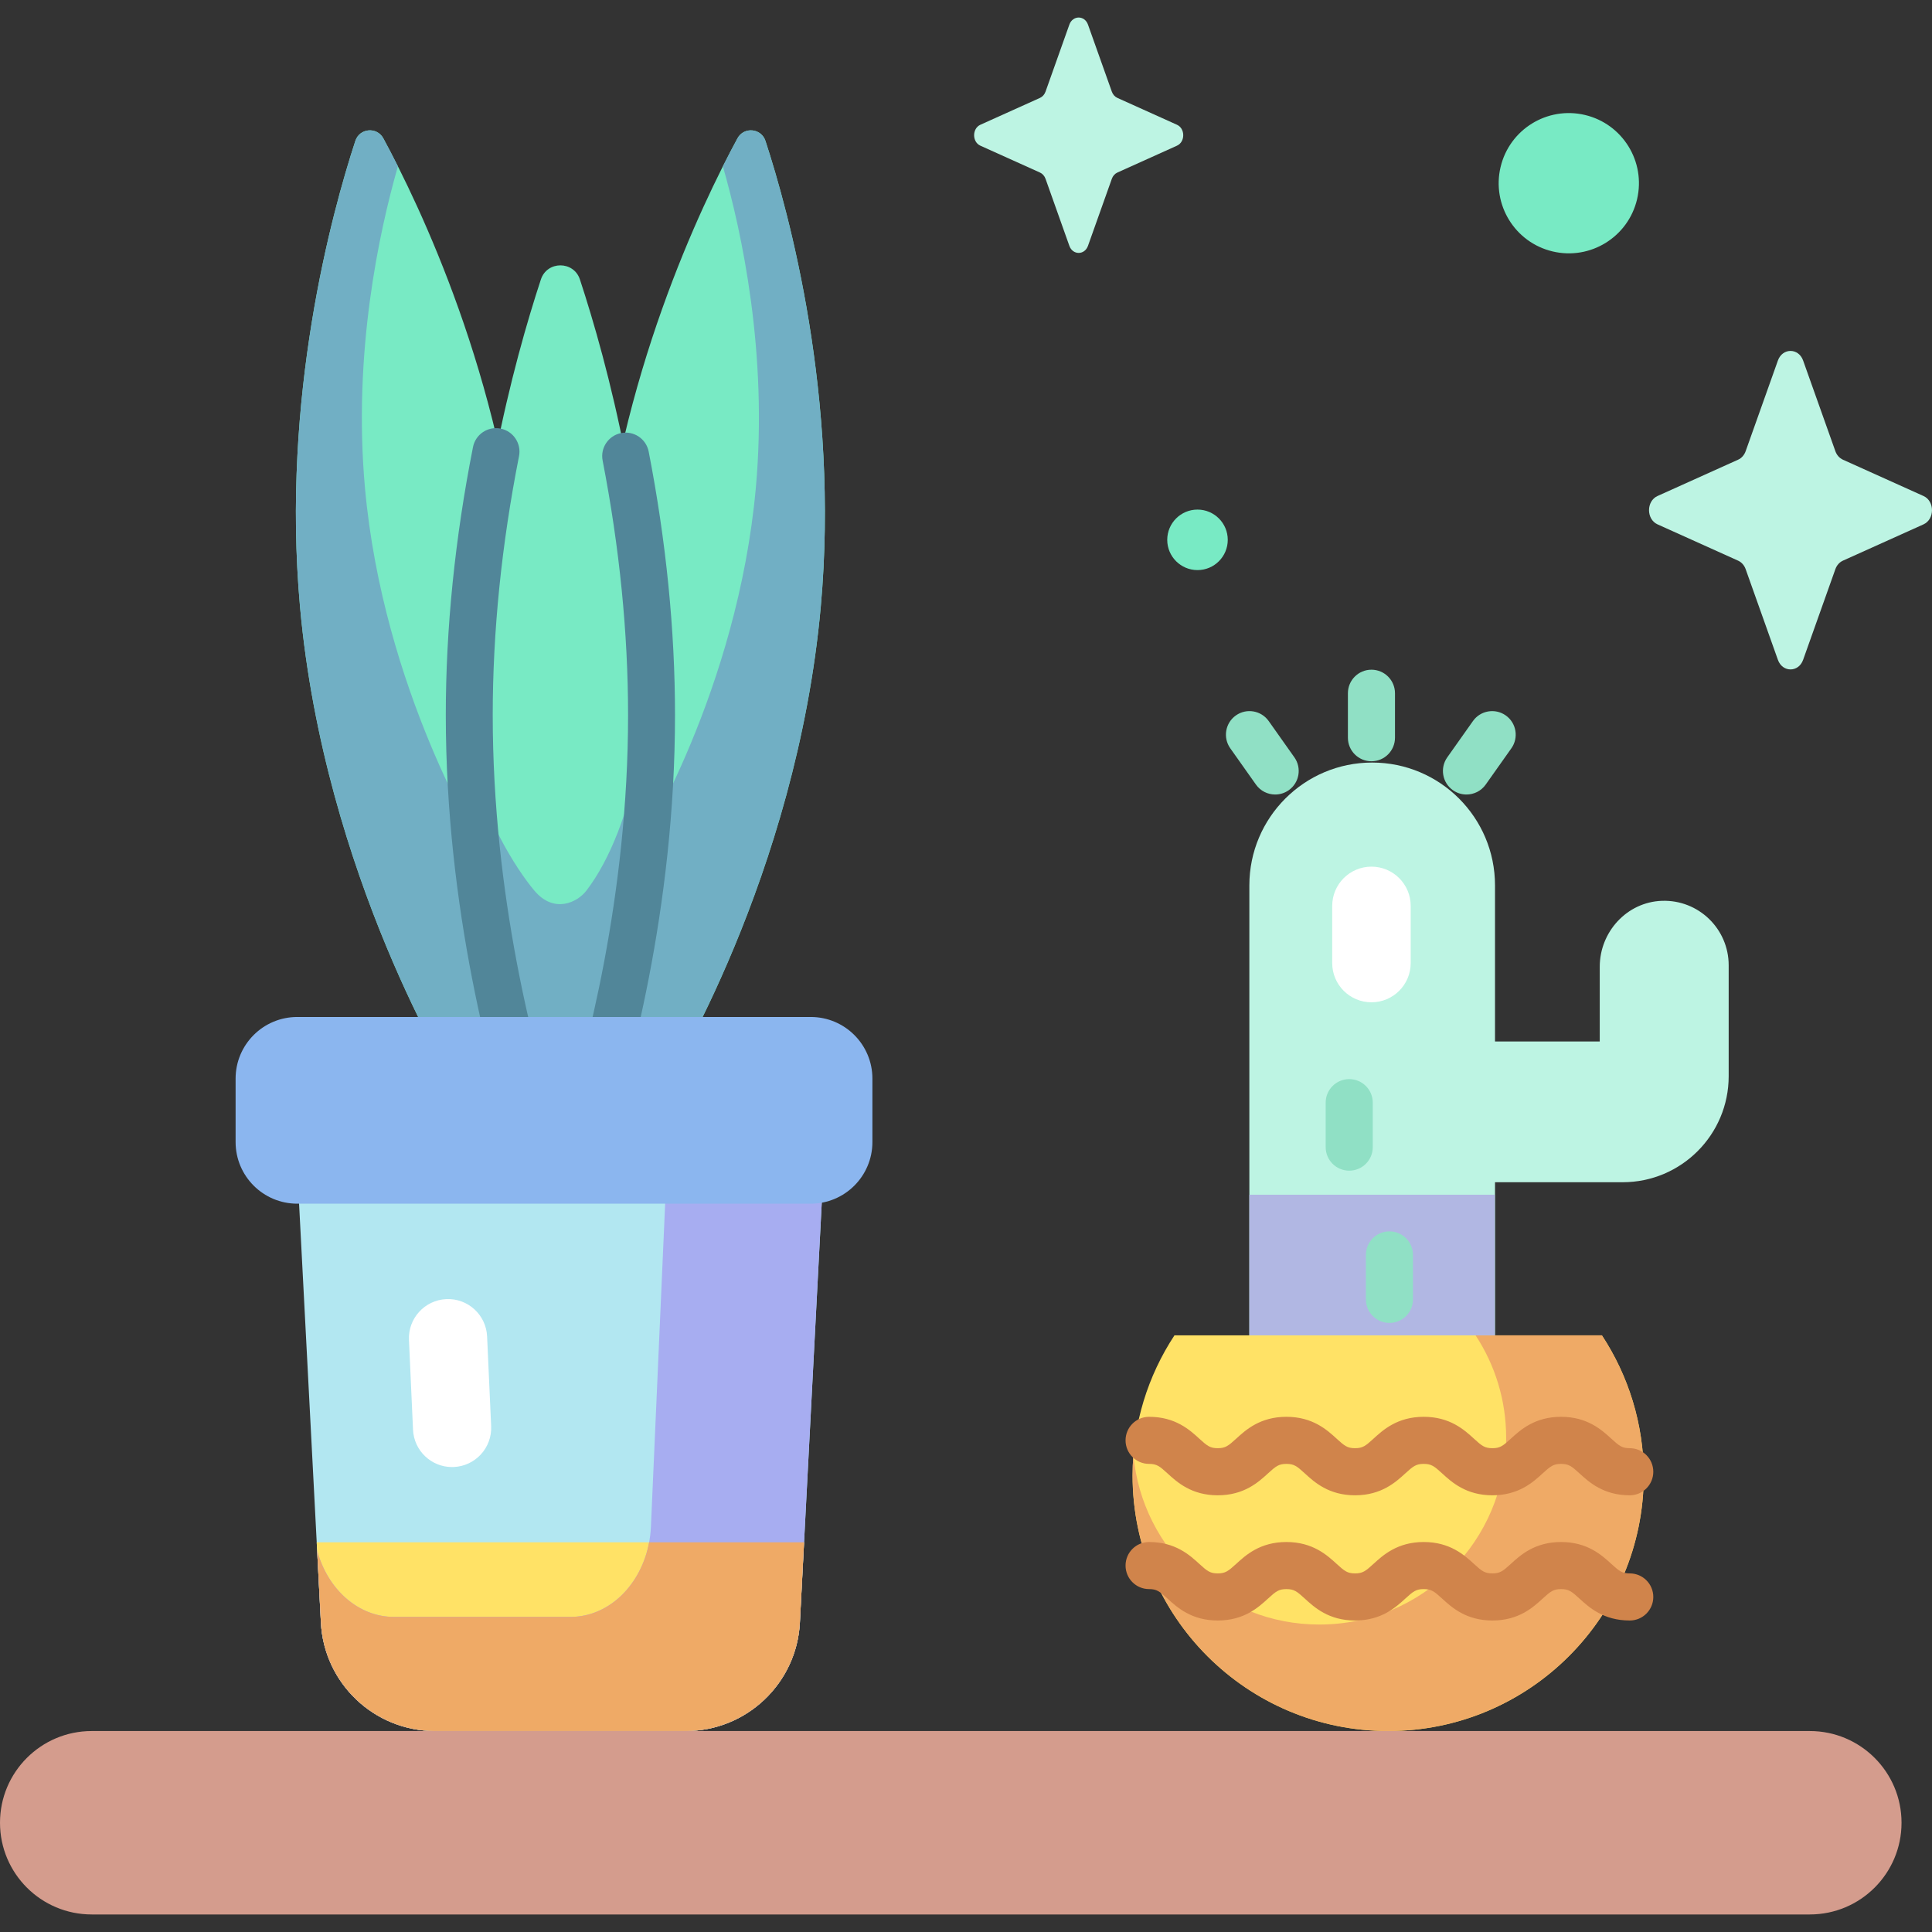 <svg width="113" height="113" viewBox="0 0 113 113" fill="none" xmlns="http://www.w3.org/2000/svg">
<rect x="0" y="0" width="113" height="113" fill="#333333" stroke="none"/>
<g clip-path="url(#clip0)">
<path d="M105.853 111.974H5.364C2.402 111.974 0 109.573 0 106.61C0 103.648 2.402 101.246 5.364 101.246H105.853C108.816 101.246 111.218 103.648 111.218 106.61C111.218 109.573 108.816 111.974 105.853 111.974Z" fill="#D49C8D"/>
<path d="M40.106 101.246H25.448C21.89 101.246 18.954 98.46 18.769 94.906L17.313 66.957C17.154 63.905 19.585 61.343 22.641 61.343H42.912C45.967 61.343 48.399 63.905 48.24 66.957L46.783 94.906C46.599 98.46 43.664 101.246 40.106 101.246V101.246Z" fill="#B2E7F1"/>
<path d="M18.524 90.207L18.769 94.906C18.954 98.46 21.889 101.246 25.448 101.246H40.105C43.664 101.246 46.599 98.46 46.784 94.906L47.029 90.207H18.524Z" fill="#FFE266"/>
<path d="M30.486 34.325C31.909 50.084 26.594 63.443 26.594 63.443C26.594 63.443 18.971 51.252 17.548 35.493C16.442 23.242 19.408 12.441 20.784 8.24C21.028 7.493 22.046 7.401 22.421 8.092C24.526 11.979 29.38 22.074 30.486 34.325Z" fill="#78EAC4"/>
<path d="M48.005 35.493C49.112 23.242 46.145 12.441 44.77 8.24C44.525 7.493 43.508 7.401 43.133 8.092C41.028 11.979 36.174 22.074 35.068 34.325C33.645 50.084 38.96 63.443 38.96 63.443C38.96 63.443 46.582 51.252 48.005 35.493V35.493Z" fill="#78EAC4"/>
<path d="M38.107 41.826C38.107 52.923 35.485 62.547 33.919 67.305C33.557 68.407 31.997 68.407 31.635 67.305C30.069 62.547 27.447 52.923 27.447 41.826C27.447 30.729 30.069 21.105 31.635 16.347C31.997 15.245 33.557 15.245 33.919 16.347C35.485 21.105 38.107 30.729 38.107 41.826V41.826Z" fill="#78EAC4"/>
<path d="M44.77 8.24C44.525 7.493 43.507 7.401 43.133 8.092C42.883 8.553 42.596 9.1 42.28 9.727C43.383 13.574 44.919 20.656 44.207 28.542C43.139 40.369 37.417 49.519 37.417 49.519C37.417 49.519 38.251 47.336 37.445 43.908C36.786 47.502 35.661 50.308 34.297 52.092C33.769 52.783 32.403 53.456 31.255 52.092C30.186 50.823 28.139 47.606 27.48 44.013C26.674 47.441 28.136 49.519 28.136 49.519C28.136 49.519 22.415 40.369 21.347 28.542C20.635 20.656 22.17 13.574 23.273 9.727C22.958 9.1 22.67 8.553 22.421 8.092C22.046 7.401 21.029 7.493 20.784 8.24C19.408 12.441 16.442 23.242 17.548 35.493C18.971 51.252 26.594 63.443 26.594 63.443C26.594 63.443 30.8 64.769 31.634 67.305C31.997 68.407 33.557 68.407 33.919 67.305C34.754 64.769 38.96 63.443 38.96 63.443C38.96 63.443 46.582 51.252 48.005 35.493C49.111 23.242 46.145 12.441 44.77 8.24V8.24Z" fill="#71AFC4"/>
<path d="M32.777 69.504C31.645 69.504 30.685 68.809 30.331 67.735C28.741 62.904 26.074 53.115 26.074 41.826C26.074 36.765 26.609 31.49 27.665 26.148C27.812 25.404 28.533 24.92 29.277 25.068C30.021 25.215 30.504 25.937 30.357 26.68C29.336 31.847 28.819 36.943 28.819 41.826C28.819 52.36 31.226 61.553 32.777 66.38C34.328 61.553 36.735 52.359 36.735 41.826C36.735 37.026 36.234 32.017 35.247 26.938C35.102 26.194 35.588 25.474 36.332 25.329C37.077 25.184 37.796 25.67 37.941 26.414C38.962 31.665 39.48 36.851 39.48 41.826C39.48 53.115 36.813 62.904 35.223 67.735C34.869 68.809 33.908 69.504 32.777 69.504V69.504Z" fill="#518699"/>
<path d="M42.911 61.344H35.344C37.497 61.344 39.209 63.477 39.097 66.018L38.072 89.292C37.941 92.251 35.873 94.571 33.367 94.571H23.041C20.943 94.571 19.153 92.945 18.549 90.68L18.769 94.906C18.954 98.46 21.889 101.246 25.447 101.246H40.105C43.663 101.246 46.599 98.46 46.784 94.906L48.24 66.957C48.399 63.905 45.967 61.344 42.911 61.344V61.344Z" fill="#A7ADF1"/>
<path d="M37.966 90.207C37.498 92.715 35.609 94.571 33.367 94.571H23.041C20.943 94.571 19.154 92.945 18.549 90.68L18.77 94.907C18.955 98.46 21.89 101.246 25.448 101.246H40.106C43.664 101.246 46.599 98.46 46.784 94.907L47.029 90.207H37.966V90.207Z" fill="#EFAA66"/>
<path d="M47.42 70.402H17.386C15.395 70.402 13.78 68.787 13.78 66.796V63.087C13.78 61.096 15.395 59.482 17.386 59.482H47.42C49.412 59.482 51.026 61.096 51.026 63.087V66.796C51.026 68.787 49.412 70.402 47.42 70.402Z" fill="#8BB6EF"/>
<path d="M97.2 52.688C95.157 52.761 93.567 54.502 93.567 56.546V60.916H87.441V51.786C87.441 47.818 84.225 44.601 80.257 44.601C76.29 44.601 73.073 47.818 73.073 51.786V86.293H87.442V69.147H94.905C98.331 69.147 101.108 66.37 101.108 62.944V56.456C101.108 54.328 99.345 52.612 97.2 52.688V52.688Z" fill="#BDF4E3"/>
<path d="M68.691 78.104C67.145 80.457 66.243 83.271 66.243 86.297C66.243 94.553 72.936 101.246 81.192 101.246C89.448 101.246 96.141 94.553 96.141 86.297C96.141 83.271 95.239 80.457 93.694 78.104H68.691Z" fill="#FFE266"/>
<path d="M93.693 78.104H86.305C87.434 79.823 88.093 81.88 88.093 84.092C88.093 90.126 83.202 95.017 77.168 95.017C71.475 95.017 66.802 90.662 66.291 85.102C66.26 85.497 66.243 85.895 66.243 86.297C66.243 94.553 72.936 101.246 81.192 101.246C89.448 101.246 96.141 94.553 96.141 86.297C96.141 83.271 95.239 80.457 93.693 78.104V78.104Z" fill="#EFAA66"/>
<path d="M95.322 87.458C93.783 87.458 92.942 86.688 92.384 86.178C91.921 85.755 91.753 85.621 91.305 85.621C90.857 85.621 90.689 85.755 90.226 86.178C89.669 86.688 88.827 87.458 87.288 87.458C85.749 87.458 84.907 86.688 84.35 86.178C83.888 85.755 83.719 85.621 83.272 85.621C82.824 85.621 82.656 85.755 82.193 86.178C81.636 86.688 80.794 87.458 79.255 87.458C77.716 87.458 76.875 86.688 76.318 86.178C75.856 85.755 75.688 85.621 75.24 85.621C74.793 85.621 74.625 85.755 74.162 86.178C73.605 86.688 72.763 87.458 71.224 87.458C69.686 87.458 68.844 86.688 68.287 86.178C67.824 85.755 67.656 85.621 67.209 85.621C66.448 85.621 65.832 85.004 65.832 84.244C65.832 83.483 66.448 82.867 67.209 82.867C68.748 82.867 69.589 83.636 70.146 84.146C70.609 84.569 70.777 84.703 71.224 84.703C71.672 84.703 71.84 84.569 72.303 84.146C72.86 83.637 73.702 82.867 75.24 82.867C76.779 82.867 77.621 83.637 78.178 84.146C78.64 84.57 78.808 84.703 79.255 84.703C79.703 84.703 79.871 84.57 80.334 84.146C80.891 83.637 81.733 82.867 83.272 82.867C84.811 82.867 85.652 83.637 86.209 84.146C86.672 84.57 86.84 84.703 87.288 84.703C87.736 84.703 87.904 84.57 88.367 84.146C88.924 83.637 89.766 82.867 91.305 82.867C92.844 82.867 93.686 83.637 94.243 84.146C94.706 84.57 94.874 84.703 95.322 84.703C96.083 84.703 96.699 85.32 96.699 86.081C96.7 86.841 96.083 87.458 95.322 87.458V87.458Z" fill="#D0844B"/>
<path d="M95.322 94.781C93.783 94.781 92.942 94.011 92.384 93.502C91.921 93.078 91.753 92.944 91.305 92.944C90.857 92.944 90.689 93.078 90.226 93.501C89.669 94.011 88.827 94.781 87.288 94.781C85.749 94.781 84.907 94.011 84.35 93.501C83.887 93.078 83.719 92.944 83.272 92.944C82.824 92.944 82.656 93.078 82.193 93.501C81.636 94.011 80.794 94.781 79.255 94.781C77.716 94.781 76.875 94.011 76.318 93.501C75.856 93.078 75.688 92.944 75.24 92.944C74.793 92.944 74.625 93.078 74.162 93.501C73.605 94.011 72.763 94.781 71.224 94.781C69.686 94.781 68.844 94.011 68.287 93.501C67.824 93.078 67.656 92.944 67.209 92.944C66.448 92.944 65.832 92.328 65.832 91.567C65.832 90.806 66.448 90.19 67.209 90.19C68.748 90.19 69.589 90.959 70.146 91.469C70.609 91.892 70.777 92.026 71.224 92.026C71.672 92.026 71.84 91.892 72.303 91.469C72.86 90.959 73.701 90.19 75.24 90.19C76.779 90.19 77.621 90.96 78.178 91.469C78.64 91.892 78.808 92.026 79.255 92.026C79.703 92.026 79.871 91.892 80.334 91.469C80.891 90.96 81.733 90.19 83.272 90.19C84.811 90.19 85.652 90.96 86.209 91.469C86.672 91.893 86.84 92.026 87.288 92.026C87.736 92.026 87.904 91.892 88.367 91.469C88.924 90.959 89.766 90.19 91.305 90.19C92.844 90.19 93.686 90.959 94.243 91.469C94.706 91.892 94.874 92.026 95.322 92.026C96.083 92.026 96.699 92.643 96.699 93.403C96.699 94.164 96.083 94.781 95.322 94.781V94.781Z" fill="#D0844B"/>
<path d="M73.073 69.878H87.427V78.103H73.073V69.878Z" fill="#B1B7E3"/>
<path d="M26.44 85.806C25.224 85.806 24.212 84.849 24.157 83.621L23.92 78.372C23.863 77.11 24.84 76.041 26.102 75.984C27.365 75.924 28.433 76.904 28.49 78.166L28.727 83.416C28.783 84.677 27.807 85.746 26.545 85.803C26.51 85.805 26.475 85.806 26.44 85.806Z" fill="white"/>
<path d="M80.215 58.623C78.947 58.623 77.919 57.595 77.919 56.328V52.985C77.919 51.717 78.947 50.689 80.215 50.689C81.482 50.689 82.51 51.717 82.51 52.985V56.328C82.51 57.595 81.482 58.623 80.215 58.623Z" fill="white"/>
<path d="M81.266 77.376C80.505 77.376 79.889 76.76 79.889 75.999V73.398C79.889 72.638 80.505 72.021 81.266 72.021C82.027 72.021 82.643 72.638 82.643 73.398V75.999C82.644 76.76 82.027 77.376 81.266 77.376Z" fill="#90E0C5"/>
<path d="M78.914 68.471C78.153 68.471 77.537 67.855 77.537 67.094V64.493C77.537 63.732 78.153 63.116 78.914 63.116C79.675 63.116 80.291 63.732 80.291 64.493V67.094C80.291 67.855 79.675 68.471 78.914 68.471Z" fill="#90E0C5"/>
<path d="M80.214 44.526C79.454 44.526 78.837 43.909 78.837 43.148V40.547C78.837 39.786 79.454 39.17 80.214 39.17C80.975 39.17 81.591 39.786 81.591 40.547V43.148C81.591 43.909 80.975 44.526 80.214 44.526Z" fill="#90E0C5"/>
<path d="M74.584 46.47C74.152 46.47 73.726 46.268 73.458 45.888L71.956 43.765C71.517 43.144 71.664 42.284 72.285 41.845C72.906 41.405 73.766 41.553 74.205 42.174L75.707 44.297C76.146 44.918 75.999 45.778 75.378 46.217C75.136 46.388 74.859 46.47 74.584 46.47V46.47Z" fill="#90E0C5"/>
<path d="M85.771 46.47C85.496 46.47 85.219 46.388 84.977 46.217C84.356 45.778 84.209 44.918 84.648 44.297L86.15 42.174C86.589 41.553 87.449 41.406 88.07 41.845C88.691 42.284 88.838 43.144 88.399 43.765L86.897 45.888C86.629 46.268 86.203 46.47 85.771 46.47V46.47Z" fill="#90E0C5"/>
<path d="M105.462 21.087L107.348 26.389C107.429 26.616 107.588 26.796 107.79 26.887L112.501 29.01C113.166 29.309 113.166 30.37 112.501 30.67L107.79 32.792C107.588 32.883 107.429 33.063 107.348 33.29L105.462 38.592C105.196 39.341 104.254 39.341 103.987 38.592L102.101 33.29C102.021 33.063 101.861 32.883 101.659 32.792L96.948 30.67C96.283 30.37 96.283 29.309 96.948 29.01L101.659 26.887C101.861 26.796 102.021 26.616 102.101 26.389L103.987 21.087C104.254 20.338 105.196 20.338 105.462 21.087V21.087Z" fill="#BDF4E3"/>
<path d="M63.635 1.441L65.029 5.359C65.088 5.527 65.207 5.66 65.356 5.727L68.837 7.296C69.329 7.517 69.329 8.301 68.837 8.522L65.356 10.091C65.207 10.158 65.088 10.291 65.029 10.459L63.635 14.377C63.438 14.931 62.742 14.931 62.545 14.377L61.152 10.459C61.092 10.291 60.974 10.158 60.825 10.091L57.343 8.522C56.852 8.301 56.852 7.517 57.343 7.296L60.825 5.727C60.974 5.66 61.092 5.527 61.152 5.359L62.545 1.441C62.742 0.887 63.438 0.887 63.635 1.441V1.441Z" fill="#BDF4E3"/>
<path d="M95.749 11.659C96.27 9.455 94.906 7.245 92.701 6.724C90.496 6.203 88.287 7.568 87.766 9.772C87.245 11.977 88.609 14.186 90.814 14.707C93.018 15.229 95.228 13.864 95.749 11.659Z" fill="#78EAC4"/>
<path d="M70.04 33.344C71.017 33.344 71.81 32.552 71.81 31.575C71.81 30.598 71.017 29.805 70.04 29.805C69.063 29.805 68.27 30.598 68.27 31.575C68.27 32.552 69.063 33.344 70.04 33.344Z" fill="#78EAC4"/>
</g>
<defs>
<clipPath id="clip0">
<rect width="113" height="113" fill="white"/>
</clipPath>
</defs>
</svg>
